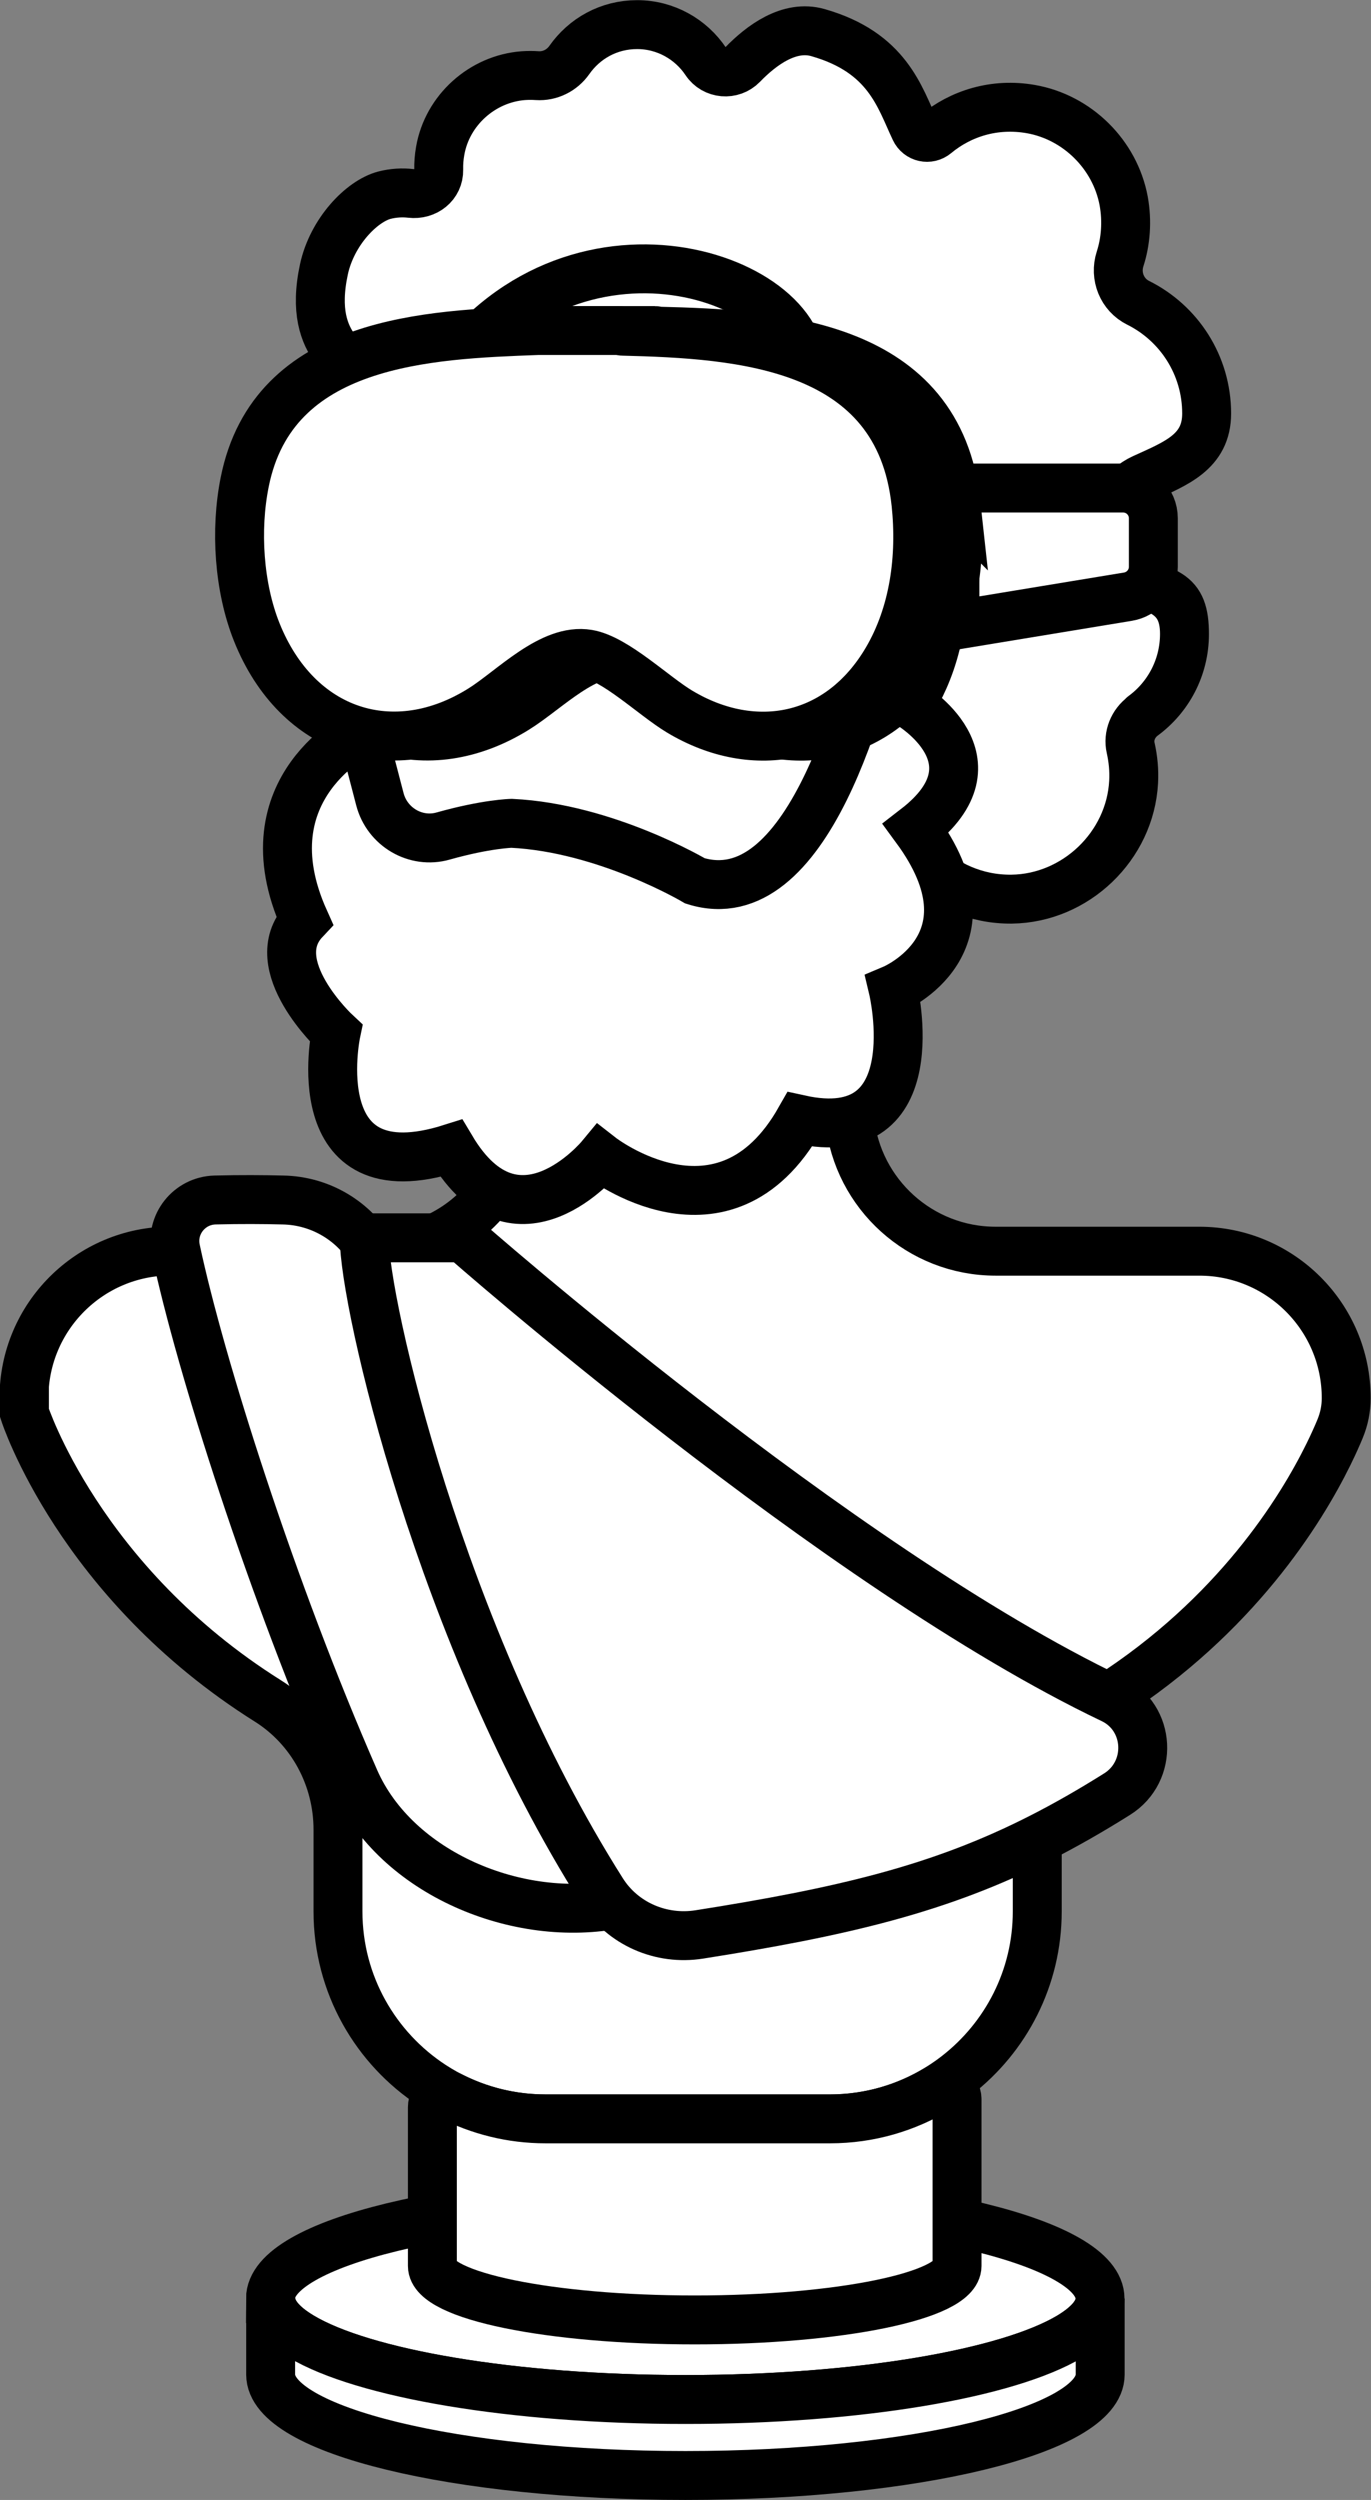 <?xml version="1.0" encoding="UTF-8"?>
<svg id="Layer_2" data-name="Layer 2" xmlns="http://www.w3.org/2000/svg" viewBox="0 0 84.09 153.31">
    <rect x="0" y="0" width="84.09" height="153.31" fill="#808080" stroke="none"/>
    <defs>
        <style>
            .cls-1 {
            fill: #fff;
            stroke: #000;
            stroke-linecap: round;
            stroke-miterlimit: 10;
            stroke-width: 3px;
            }
        </style>
    </defs>
    <g id="Layer_2-2" data-name="Layer 2">
        <g>
            <g>
                <g>
                    <g>
                        <path class="cls-1"
                              d="M16.61,140.96c0,.82.66,1.61,1.86,2.33,3.78,2.27,12.91,3.86,23.57,3.86,10.66,0,19.79-1.6,23.57-3.86,1.2-.72,1.86-1.5,1.86-2.33,0-3.42-11.39-6.19-25.44-6.19-14.05,0-25.44,2.77-25.44,6.19Z"/>
                        <path class="cls-1"
                              d="M16.76,141.65c-.04-.08-.16-.05-.16.04v3.93c0,3.42,11.39,6.19,25.44,6.19s25.44-2.77,25.44-6.19v-4.66c0,.82-.66,1.61-1.86,2.33-3.78,2.27-12.91,3.86-23.57,3.86-10.66,0-19.79-1.6-23.57-3.86-.86-.51-1.45-1.06-1.71-1.64Z"/>
                    </g>
                    <g>
                        <path class="cls-1"
                              d="M1.5,85.74v.91s3.34,10.38,14.93,17.66c2.7,1.7,4.3,4.7,4.3,7.89v5.02c0,4.47,2.31,8.4,5.79,10.67,1.99,1.3,4.37,2.05,6.93,2.05h17.45c2.94,0,5.64-1,7.79-2.67,3-2.33,4.93-5.97,4.93-10.05v-5.2c0-3.17,1.58-6.15,4.25-7.86.04-.03.08-.05.11-.07,7.82-5.02,11.8-11.44,13.51-14.92.3-.61.53-1.13.7-1.54.25-.6.38-1.24.38-1.89h0c0-4.97-4.03-9.01-9.01-9.01h-12.49c-4.64,0-8.47-3.51-8.95-8.03-.03-.32-.05-.65-.05-.98v-9.05s-4.61-.52-4.61-.52l-4.29-.49v-.26s-1.15.13-1.15.13l-1.14-.13v.26l-8.9,1.01v9.05c0,2.01-.66,3.87-1.78,5.37-.9,1.21-2.09,2.19-3.48,2.82-1.14.52-2.41.81-3.75.81h-12.49c-4.97,0-9.01,4.03-9.01,9.01Z"/>
                        <g>
                            <path class="cls-1"
                                  d="M37.94,116.75c-6.14,1.25-13.66-1.86-16.18-7.6-5.06-11.54-9.48-25.45-10.98-32.52-.33-1.54.83-3,2.41-3.04s2.94-.03,4.16,0c2.3.04,4.4,1.29,5.53,3.29"/>
                            <path class="cls-1"
                                  d="M28.41,75.92s22.95,20.23,39.8,28.27c2.37,1.13,2.53,4.45.3,5.84-6.45,4.05-11.78,6.01-19.66,7.56-1.83.36-3.8.7-5.96,1.04-2.34.37-4.7-.65-5.96-2.65-9.96-15.74-14.59-36.09-14.59-40.07h6.07Z"/>
                        </g>
                        <g>
                            <polygon class="cls-1"
                                     points="22.66 23.08 22.66 55.06 32.61 61.35 43.71 62.15 50.4 55.06 61.51 25.36 44.38 11.92 29.26 14.79 22.66 23.08"/>
                            <path class="cls-1"
                                  d="M22.29,23.67c.28,1.94-2,3.23-.08,3.62.7.14,1.4.13,2.05-.01.61-.14,1.12-.57,1.38-1.14h0c.69-1.47,1.47-2.74,2.32-3.83,8.21-10.54,22.89-4.7,21.04,1.3-1.74,5.61,5.13,9.94,7.26,11.12.35.2.51.61.39.99l-1.96,5.96,1.03,5.87-1.35-.4h0c-.22,4.41,3.31,8.04,7.68,7.99,3.93-.05,7.27-3.26,7.48-7.18.04-.72-.03-1.42-.18-2.09-.17-.74.15-1.51.76-1.96,1.54-1.13,2.54-2.96,2.54-5.02,0-2.64-1.03-2.69-4.57-3.52-2.45-.57-.26-4.98,2.03-6.03,1.99-.91,3.9-1.61,3.9-3.98,0-2.98-1.71-5.55-4.2-6.79-.99-.49-1.45-1.64-1.11-2.69s.45-2.3.22-3.56c-.53-2.84-2.84-5.13-5.69-5.63-2.22-.39-4.3.26-5.84,1.54-.42.35-1.04.21-1.27-.28-.94-1.98-1.67-4.73-5.95-5.95-1.75-.5-3.46.76-4.63,1.97-.64.66-1.74.57-2.25-.2-.91-1.36-2.46-2.26-4.21-2.26s-3.24.86-4.16,2.17c-.45.64-1.19,1.01-1.97.96-.28-.02-.56-.02-.85,0-2.52.19-4.67,2.12-5.1,4.61-.07.39-.1.78-.09,1.16.02.93-.8,1.56-1.72,1.45-.51-.06-1.06-.03-1.61.11-1.4.37-3.21,2.24-3.71,4.54-1.1,5.11,2.21,5.68,2.42,7.17ZM70.11,43.89c1.54-1.13,2.54-2.96,2.54-5.02,0-2.64-1.92-2.94-4.57-3.52"/>
                            <path class="cls-1"
                                  d="M54.28,36.81c-1.22,5.93-4.78,19.35-11.65,17.21,0,0-5.47-3.25-11.25-3.53,0,0-1.54.03-4.2.78-1.69.48-3.44-.56-3.88-2.26l-1.08-4.15s-7.23,3.38-3.54,11.58c-2.57,2.73,1.93,6.91,1.93,6.91,0,0-2.09,9.97,7.07,7.07,4.02,6.75,9.16.53,9.16.53,0,0,7.56,5.9,12.22-2.3,8.04,1.77,5.72-7.99,5.72-7.99,0,0,6.6-2.78,1.4-9.86,5.41-4.18-.37-7.6-.37-7.6,0,0,2.17-2.94,1.97-7.56-1.23-1.08-3.17-.45-3.5,1.16Z"/>
                        </g>
                    </g>
                    <path class="cls-1"
                          d="M27.64,128.54c-.51-.26-1.12.1-1.12.68v9.74c0,1.83,7.21,3.31,16.09,3.31s16.09-1.48,16.09-3.31v-10.22c0-.61-.66-.96-1.18-.65-1.93,1.17-4.19,1.85-6.61,1.85h-17.45c-2.1,0-4.07-.51-5.82-1.4Z"/>
                </g>
                <path class="cls-1"
                      d="M58.57,29.93h10.32c1.02,0,1.85.83,1.85,1.85v2.98c0,.91-.66,1.68-1.55,1.83l-10.62,1.75v-8.4Z"/>
            </g>
            <g>
                <g id="WPC5Eq.tif">
                    <path class="cls-1"
                          d="M58.64,30.87c-1.06-9.8-10.9-10.38-18.24-10.56-.08,0-.15-.04-.23-.04h-5.04c-6.75.25-16.44.57-18.21,9.29-.59,2.93-.37,6.46.75,9.21,2.52,6.19,8.53,8.1,13.99,4.7,1.9-1.18,4.3-3.74,6.58-3.36,1.7.28,4.08,2.57,5.69,3.52,4.68,2.78,9.98,1.74,12.9-3.16,1.69-2.84,2.16-6.29,1.8-9.61Z"/>
                </g>
                <g>
                    <g>
                        <ellipse class="cls-1" cx="43.09" cy="37.25" rx=".34" ry=".36"/>
                        <ellipse class="cls-1" cx="47.75" cy="39.89" rx=".17" ry=".18"/>
                    </g>
                    <g>
                        <ellipse class="cls-1" cx="32.28" cy="37.25" rx=".34" ry=".36"/>
                        <ellipse class="cls-1" cx="27.62" cy="39.89" rx=".17" ry=".18"/>
                    </g>
                </g>
            </g>
            <g id="WPC5Eq.tif-2" data-name="WPC5Eq.tif">
                <path class="cls-1"
                      d="M56.18,30.87c-1.04-9.8-10.76-10.38-18-10.56-.08,0-.15-.04-.23-.04h-4.97c-6.66.25-16.23.57-17.97,9.29-.59,2.93-.36,6.46.74,9.21,2.48,6.19,8.42,8.1,13.81,4.7,1.87-1.18,4.25-3.74,6.5-3.36,1.68.28,4.03,2.57,5.61,3.52,4.62,2.78,9.85,1.74,12.73-3.16,1.67-2.84,2.13-6.29,1.78-9.61Z"/>
            </g>
        </g>
    </g>
</svg>